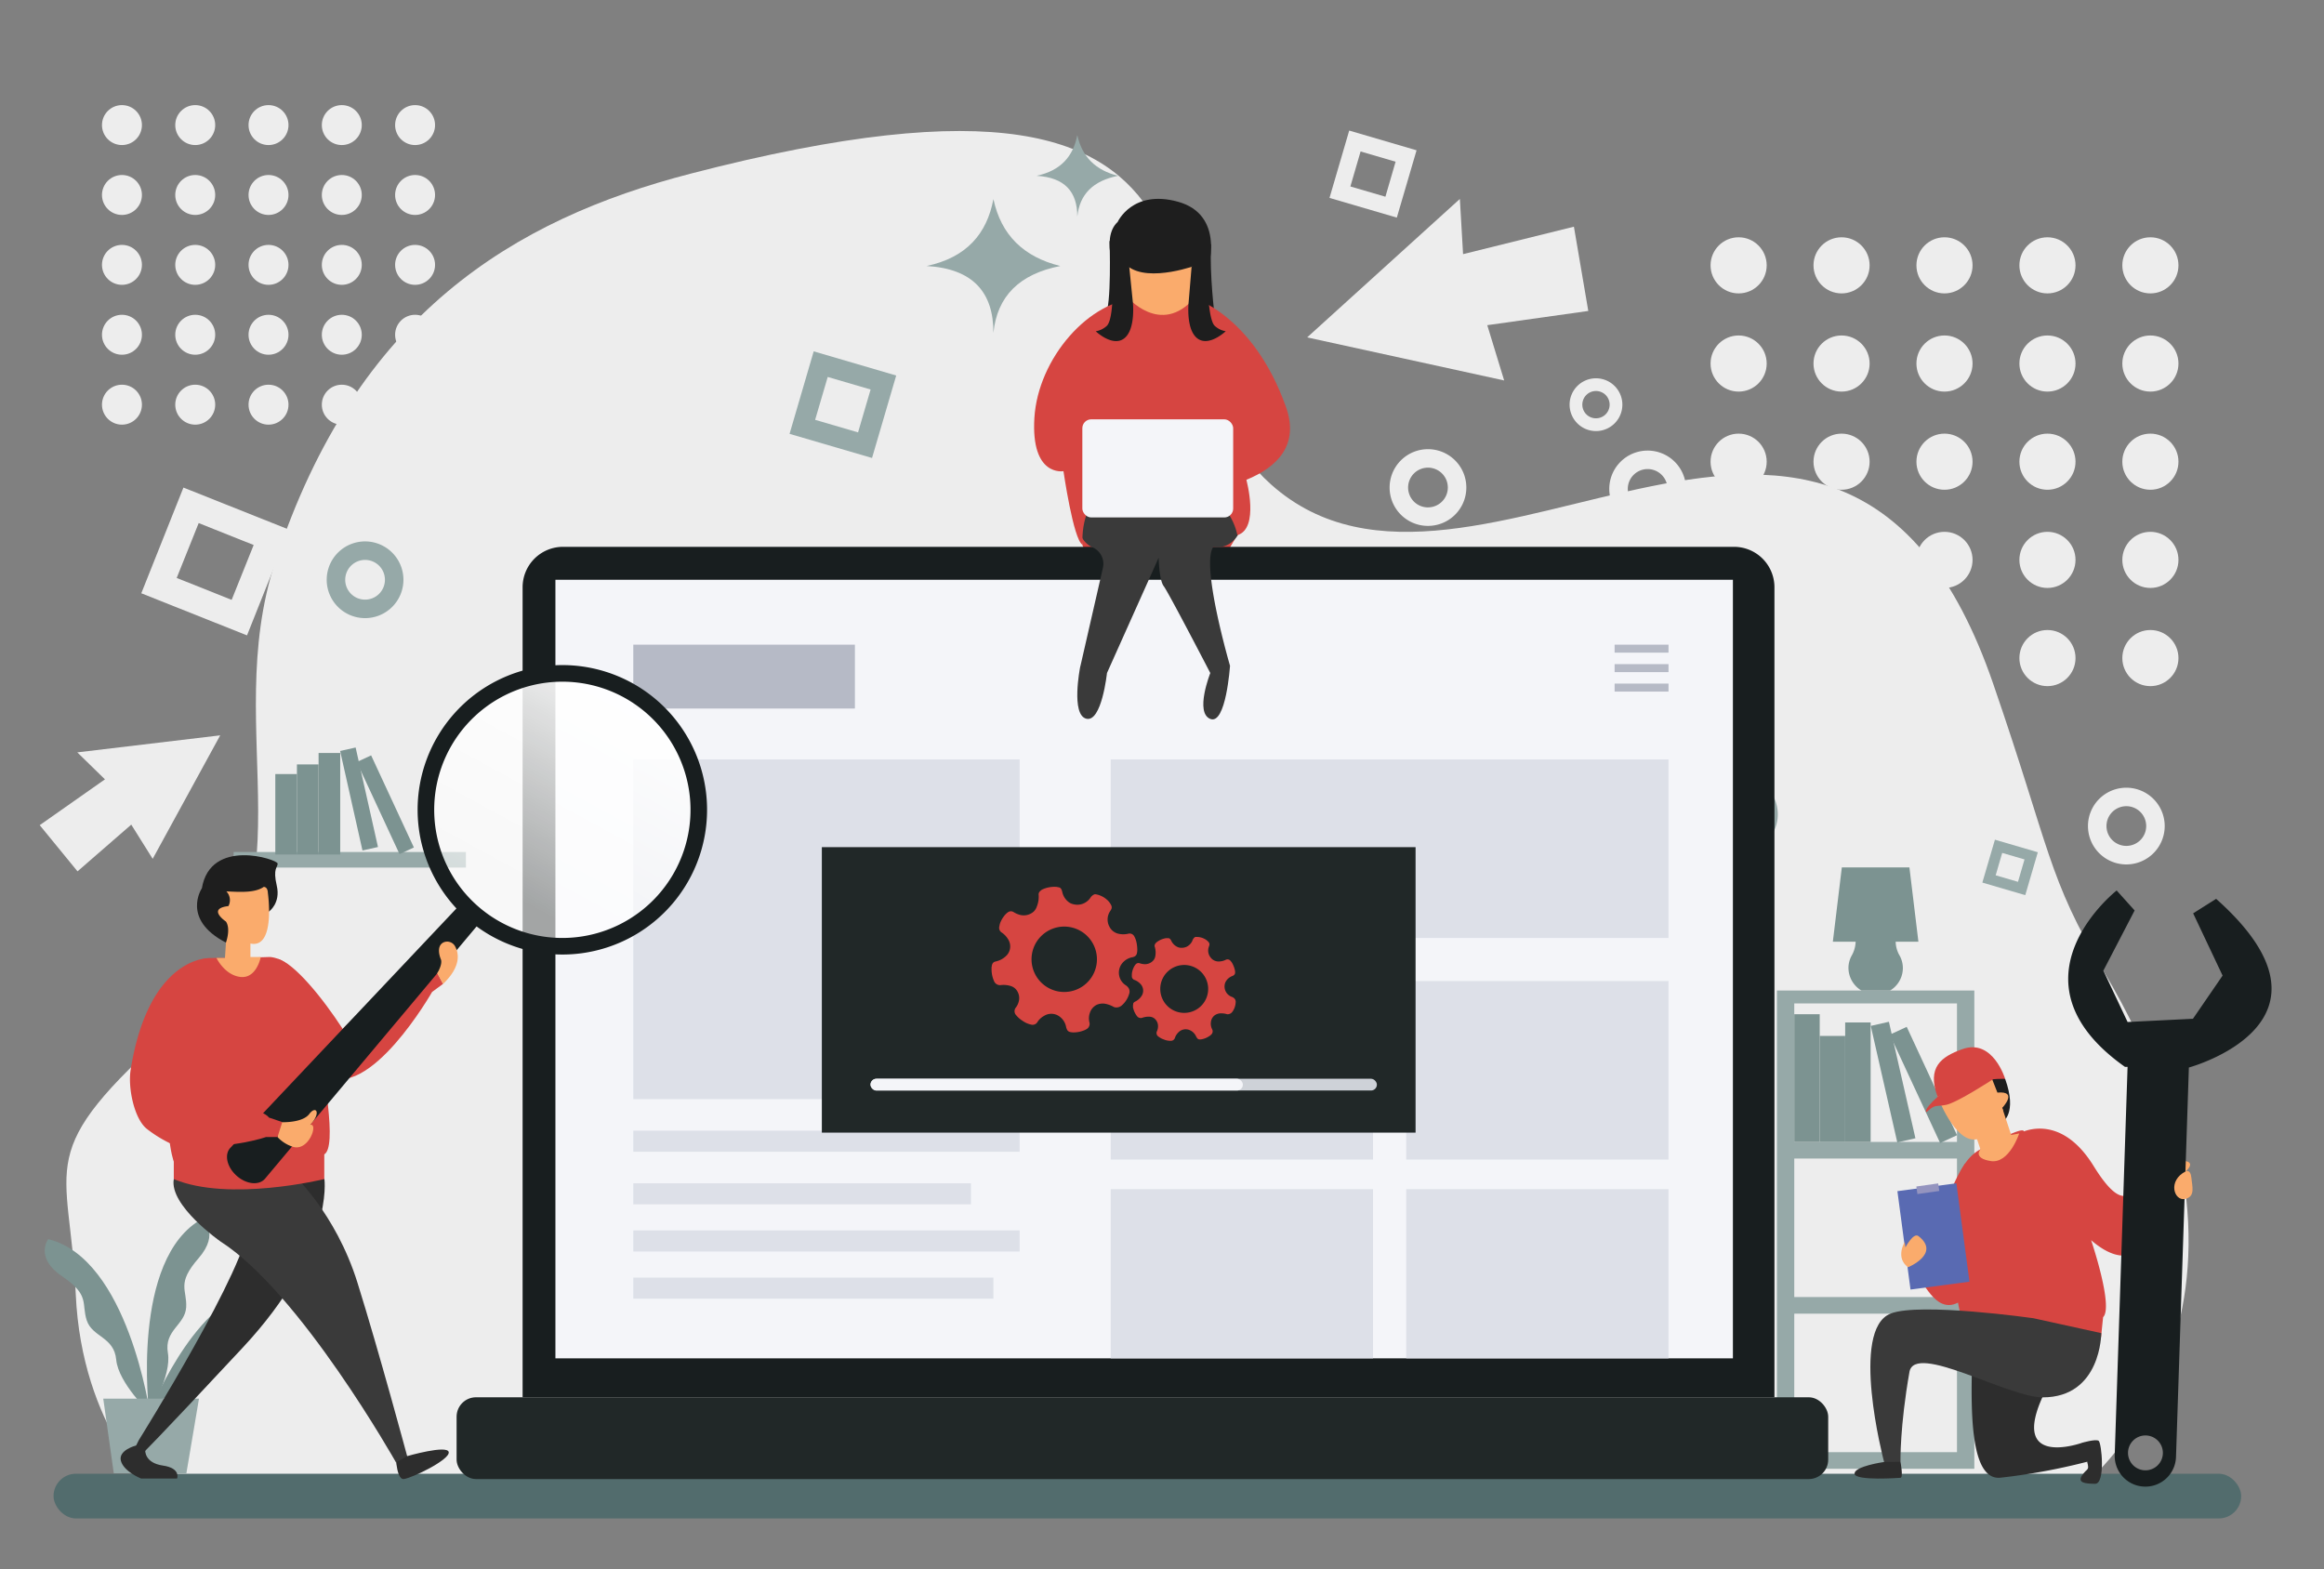 <svg viewBox="0 0 776 524" xmlns="http://www.w3.org/2000/svg" xmlns:xlink="http://www.w3.org/1999/xlink"><rect x="0" y="0" width="776" height="524" fill="#808080" stroke="none"/><g id="main"><linearGradient id="a" gradientTransform="matrix(.48 -.88 -.88 -.48 -1338.93 -2655.61)" gradientUnits="userSpaceOnUse" x1="-1866.58" x2="-1775.89" y1="-2752.39" y2="-2752.39"><stop offset="0" stop-color="#fff" stop-opacity=".6"/><stop offset="1" stop-color="#fff"/></linearGradient><path d="m96.55 176.88-14.07 35.3-35.3-14.06 14.07-35.3zm-37.55 16.12 18.35 7.32 7.35-18.32-18.36-7.32z" fill="#ededed"/><path d="m178.28 296.43 3 20.54-20.54 3-3-20.54zm-13.36 17.87 10.68-1.54-1.54-10.68-10.68 1.54z" fill="#ededed"/><path d="m172.16 230.73 3 20.54-20.54 3-3-20.54zm-13.35 17.87 10.68-1.55-1.49-10.68-10.69 1.54z" fill="#96a9a8"/><g fill="#ededed"><circle cx="718.03" cy="88.61" r="9.37"/><circle cx="683.66" cy="88.61" r="9.37"/><circle cx="649.28" cy="88.61" r="9.37"/><circle cx="614.91" cy="88.61" r="9.37"/><circle cx="580.54" cy="88.61" r="9.37"/><circle cx="718.03" cy="121.4" r="9.37"/><circle cx="683.66" cy="121.4" r="9.37"/><circle cx="649.28" cy="121.4" r="9.37"/><circle cx="614.91" cy="121.4" r="9.37"/><circle cx="580.54" cy="121.4" r="9.37"/><circle cx="718.03" cy="154.18" r="9.37"/><circle cx="683.66" cy="154.18" r="9.37"/><circle cx="649.28" cy="154.18" r="9.37"/><circle cx="614.91" cy="154.18" r="9.37"/><circle cx="580.54" cy="154.18" r="9.37"/><circle cx="718.03" cy="186.97" r="9.37"/><circle cx="683.66" cy="186.97" r="9.37"/><circle cx="649.28" cy="186.97" r="9.37"/><circle cx="614.91" cy="186.97" r="9.37"/><circle cx="580.54" cy="186.97" r="9.37"/><circle cx="718.03" cy="219.76" r="9.37"/><circle cx="683.66" cy="219.76" r="9.37"/><circle cx="649.28" cy="219.76" r="9.37"/><circle cx="614.91" cy="219.76" r="9.37"/><circle cx="580.54" cy="219.76" r="9.37"/><circle cx="138.6" cy="41.77" r="6.67"/><circle cx="114.13" cy="41.77" r="6.67"/><circle cx="89.66" cy="41.77" r="6.67"/><circle cx="65.19" cy="41.77" r="6.67"/><circle cx="40.72" cy="41.77" r="6.67"/><circle cx="138.6" cy="65.11" r="6.67"/><circle cx="114.13" cy="65.11" r="6.67"/><circle cx="89.66" cy="65.11" r="6.67"/><circle cx="65.19" cy="65.11" r="6.67"/><circle cx="40.72" cy="65.11" r="6.67"/><circle cx="138.6" cy="88.45" r="6.67"/><circle cx="114.13" cy="88.45" r="6.67"/><circle cx="89.66" cy="88.45" r="6.67"/><circle cx="65.19" cy="88.45" r="6.67"/><circle cx="40.72" cy="88.45" r="6.67"/><circle cx="138.6" cy="111.79" r="6.67"/><circle cx="114.13" cy="111.79" r="6.67"/><circle cx="89.66" cy="111.79" r="6.67"/><circle cx="65.19" cy="111.79" r="6.67"/><circle cx="40.72" cy="111.79" r="6.67"/><circle cx="138.6" cy="135.14" r="6.67"/><circle cx="114.13" cy="135.14" r="6.67"/><circle cx="89.66" cy="135.14" r="6.67"/><circle cx="65.19" cy="135.14" r="6.67"/><circle cx="40.72" cy="135.14" r="6.67"/><path d="m693.29 498.11s78-58.25 9-174c-18.62-31.21-17.55-40.06-36.78-95.86-50.59-146.88-174-6.48-241.13-66.5-52.23-46.65 12.09-157.14-193.82-103.75-58.84 15.24-111.51 46.81-138.63 129.5-19 58 14.87 112.23-33.46 155.23s-35.18 44.56-33.18 89.41 27 66.71 27 66.71z"/></g><path d="m659.24 330.78v159.71h-65.91v-159.71zm-60.12 154.16h54.33v-46.25h-54.33zm0-51.8h54.33v-46.25h-54.33zm0-51.8h54.33v-46.25h-54.33z" fill="#96a9a8"/><path d="m616.12 341.44h8.5v39.9h-8.5z" fill="#7c9391" transform="matrix(-1 0 0 -1 1240.74 722.78)"/><path d="m628.97 341.44h6.21v39.9h-6.21z" fill="#7c9391" transform="matrix(-.975 .222 -.222 -.975 1328.62 573.39)"/><path d="m639.14 341.99h6.21v39.9h-6.21z" fill="#7c9391" transform="matrix(-.907 .421 -.421 -.907 1377.14 420.2)"/><path d="m607.62 345.94h8.5v35.4h-8.5z" fill="#7c9391" transform="matrix(-1 0 0 -1 1223.74 727.28)"/><path d="m599.12 338.69h8.5v42.65h-8.5z" fill="#7c9391" transform="matrix(-1 0 0 -1 1206.74 720.03)"/><path d="m640.57 314.48h-28.57l3-24.81h22.57z" fill="#7c9391"/><path d="m633 313.6v-.1a6.68 6.68 0 0 0 -6.6-6.56 6.61 6.61 0 0 0 -6.79 6.51v.36a9.92 9.92 0 0 1 -1.33 5.32 8.57 8.57 0 0 0 -1.07 3.93 8.88 8.88 0 0 0 4.33 7.72h9.58a8.78 8.78 0 0 0 4.26-7.49 8.63 8.63 0 0 0 -1.23-4.44 9.53 9.53 0 0 1 -1.15-5.25z" fill="#7c9391"/><path d="m78.01 284.52h77.56v5.2h-77.56z" fill="#96a9a8"/><path d="m106.37 251.45h7.22v33.91h-7.22z" fill="#7c9391" transform="matrix(-1 0 0 -1 219.97 536.81)"/><path d="m117.3 251.45h5.28v33.91h-5.28z" fill="#7c9391" transform="matrix(-.98 .22 -.22 -.98 296.48 503.47)"/><path d="m125.94 251.91h5.28v33.91h-5.28z" fill="#7c9391" transform="matrix(.907 -.421 .421 .907 -101.15 79.01)"/><path d="m99.15 255.27h7.22v30.09h-7.22z" fill="#7c9391" transform="matrix(-1 0 0 -1 205.52 540.63)"/><path d="m91.93 258.49h7.22v26.87h-7.22z" fill="#7c9391" transform="matrix(-1 0 0 -1 191.08 543.85)"/><path d="m50.05 471.87s-7.26-51.52-33.95-58.08c0 0-4.68 6.16 4.68 12.45s6.33 9.1 8.2 14.72 9.13 5.43 9.83 13.13 11.24 17.78 11.24 17.78z" fill="#7c9391"/><path d="m49.81 471.87s-6.34-51.64 17.75-64.87c0 0 6.12 4.73-1.3 13.23s-3.75 10.43-4.1 16.34-7.42 7.62-6.1 15.24-6.25 20.06-6.25 20.06z" fill="#7c9391"/><path d="m51 469.41s15.9-39.25 38.28-39.16c0 0 2.48 5.79-6.16 8.9s-6.78 5.94-9.37 10-8.29 2.49-10.36 8.43-12.39 11.83-12.39 11.83z" fill="#7c9391"/><path d="m62.23 492.01h-24.24l-3.51-24.93h31.96z" fill="#96a9a8"/><rect fill="#526c6d" height="14.93" rx="7.47" transform="matrix(-1 0 0 -1 766.22 999.21)" width="730.46" x="17.88" y="492.14"/><path d="m417.33 295.39h.44z" fill="#596ab2"/><path d="m404.57 295.39h-.44s0 0 0 0z" fill="#596ab2"/><path d="m434.77 325.32a.42.42 0 0 0 0 .43z" fill="#596ab2"/><path d="m25.81 251.25 47.72-5.69-22.55 41.24-7.15-11.42-17.95 15.6-12.62-15.42 21.78-15.3z" fill="#ededed"/><path d="m487.46 66.43-50.99 46.24 65.78 14.38-5.64-18.46 33.73-4.75-4.8-28.14-37.01 9.17z" fill="#ededed"/><path d="m235.43 268.27a16.26 16.26 0 1 1 -16.25 16.25 16.25 16.25 0 0 1 16.25-16.25zm0 24.66a8.41 8.41 0 1 0 -8.41-8.41 8.41 8.41 0 0 0 8.41 8.41z" fill="#96a9a8"/><path d="m580.83 259.12a12.81 12.81 0 1 1 -12.83 12.8 12.81 12.81 0 0 1 12.83-12.8zm0 19.43a6.63 6.63 0 1 0 -6.63-6.63 6.63 6.63 0 0 0 6.63 6.63z" fill="#96a9a8"/><path d="m121.9 180.8a12.81 12.81 0 1 1 -12.81 12.81 12.81 12.81 0 0 1 12.81-12.81zm0 19.44a6.63 6.63 0 1 0 -6.63-6.63 6.62 6.62 0 0 0 6.63 6.63z" fill="#96a9a8"/><path d="m710 263.05a12.81 12.81 0 1 1 -12.81 12.81 12.8 12.8 0 0 1 12.81-12.81zm0 19.43a6.63 6.63 0 1 0 -6.63-6.62 6.62 6.62 0 0 0 6.63 6.62z" fill="#ededed"/><path d="m550.15 150.47a12.81 12.81 0 1 1 -12.8 12.81 12.8 12.8 0 0 1 12.8-12.81zm0 19.43a6.63 6.63 0 1 0 -6.62-6.62 6.62 6.62 0 0 0 6.62 6.62z" fill="#ededed"/><path d="m476.81 150a12.81 12.81 0 1 1 -12.81 12.82 12.81 12.81 0 0 1 12.81-12.82zm0 19.43a6.63 6.63 0 1 0 -6.63-6.62 6.62 6.62 0 0 0 6.63 6.63z" fill="#ededed"/><path d="m532.91 126.33a8.81 8.81 0 1 1 -8.81 8.81 8.8 8.8 0 0 1 8.81-8.81zm0 13.36a4.56 4.56 0 1 0 -4.56-4.55 4.55 4.55 0 0 0 4.56 4.55z" fill="#ededed"/><path d="m541.45 331.2-8.06 27.54-27.55-8.07 8.07-27.54zm-27.06 14.8 14.32 4.19 4.2-14.32-14.33-4.19z" fill="#96a9a8"/><path d="m680.44 284.6-4.19 14.33-14.33-4.2 4.2-14.32zm-14.07 7.7 7.45 2.18 2.18-7.48-7.45-2.18z" fill="#96a9a8"/><path d="m473 50.19-6.59 22.48-22.48-6.58 6.58-22.49zm-22.1 12.08 11.7 3.42 3.4-11.69-11.69-3.42z" fill="#ededed"/><path d="m299.25 125.4-8.07 27.54-27.54-8.06 8.06-27.55zm-27.07 14.8 14.33 4.19 4.19-14.32-14.32-4.19z" fill="#96a9a8"/><path d="m366.88 152.75-6.5 18 1.02 11.2 2.23 5.55h44.25l5.25-8.75-4-19.75z" fill="#d64541"/><rect fill="#212828" height="27.31" rx="6.49" width="457.99" x="152.46" y="466.61"/><path d="m188 182.61h391a13.5 13.5 0 0 1 13.5 13.5v270.5a0 0 0 0 1 0 0h-418a0 0 0 0 1 0 0v-270.5a13.5 13.5 0 0 1 13.5-13.5z" fill="#181e1f"/><path d="m185.46 193.61h393.17v260h-393.17z" fill="#f4f5f9"/><path d="m370.88 253.61h186.25v59.61h-186.25z" fill="#dde0e8"/><path d="m370.88 327.61h87.58v59.61h-87.58z" fill="#dde0e8"/><path d="m370.88 397.11h87.58v56.5h-87.58z" fill="#dde0e8"/><path d="m469.55 397.11h87.58v56.5h-87.58z" fill="#dde0e8"/><path d="m469.55 327.61h87.58v59.61h-87.58z" fill="#dde0e8"/><path d="m539.13 215.28h18v2.67h-18z" fill="#b6bac6"/><path d="m539.13 221.78h18v2.67h-18z" fill="#b6bac6"/><path d="m539.13 228.28h18v2.67h-18z" fill="#b6bac6"/><path d="m211.46 215.28h74v21.33h-74z" fill="#b6bac6"/><path d="m211.46 253.61h129v113.43h-129z" fill="#dde0e8"/><path d="m211.46 377.58h129v7.03h-129z" fill="#dde0e8"/><path d="m211.46 395.15h112.75v7.03h-112.75z" fill="#dde0e8"/><path d="m211.46 410.9h129v7.03h-129z" fill="#dde0e8"/><path d="m211.46 426.65h120.25v7.03h-120.25z" fill="#dde0e8"/><path d="m102 386 6.33 7.79s3.23 23.5-27.21 56.16-33.12 35-33.12 35l-2.57-2.18.9-1.82s37-59.2 36.73-72.66 18.94-22.29 18.94-22.29z" fill="#2d2d2d"/><path d="m132 483.58s0 10.67 2.83 10.33 15.5-6.5 15-9-13.83 1.34-13.83 1.34z" fill="#2d2d2d"/><path d="m97.62 391.91s14.41 13 21.71 36.34 16.62 58 16.62 58l-3.71 2.13s-32-56.8-58.62-73.8c0 0-17.17-12-15.59-20.83s39.59-1.84 39.59-1.84z" fill="#3a3a3a"/><path d="m89.85 319.58s10.68-.58 14.68 19.67 8 43.75 3.75 46.25v8.25s-31.75 7.75-50.25 0v-5.84s-4.75-12.16 0-46.16c0 0 1-21.92 12.25-21.84s19.57-.33 19.57-.33z" fill="#d64541"/><path d="m88.78 304.87 1.06-.5s3.94-2.75 2.57-8.62.33-6 .29-7.38-22.42-8.75-25.29 8.25c0 0-7 10.35 8 18.13s.83-12.17.83-12.17z" fill="#1e1e1e"/><path d="m89.45 298.25s2.67 18.66-5.83 16.83v4.5h3.46s-1.38 7.21-6.71 6.67-8.09-6.34-8.09-6.34h2.84l.33-5.16s1.67-4.5 0-7c0 0-6.5-4.34.83-5.17a4.24 4.24 0 0 0 -.7-4.92c4.79.25 9.61.52 12.5-1.5.85.07 1.32.74 1.37 2.09z" fill="#faab6c"/><path d="m69.47 320s-19.85-.37-25.85 37.3c-.95 6 1.2 16.33 5.41 19.68a42.79 42.79 0 0 0 28.59 9z" fill="#d64541"/><path d="m92.7 320.16c5.57 1.5 15 13.06 21.73 23.44 0 0 17.19-18 25.52-18.32l4.67-3 3.33 6.27-3.67 2.7s-21 36.89-36 27.76-15.58-38.85-15.58-38.85z" fill="#d64541"/><circle cx="187.77" cy="270.43" fill="url(#a)" r="45.34"/><path d="m151.67 238.29a48.33 48.33 0 1 1 7.47 71.08l-70.65 84.25c-2 2.34-6.25 1.9-9.49-1-3.24-2.89-4.18-7.09-2.08-9.31l75.49-79.94a48.34 48.34 0 0 1 -.74-65.08zm7.65 64.1a42.79 42.79 0 1 0 -3.52-60.39 42.78 42.78 0 0 0 3.52 60.39z" fill="#181e1f"/><path d="m152 316.1c1.22 2.31 2 6.67-4.06 12.48l-1.94-3.58s1.86-2.95 1.21-4.65c0 0-1.85-4.13.77-5.59a3 3 0 0 1 4.02 1.34z" fill="#faab6c"/><path d="m94.28 374.75s6.75.25 9-2.75 4.07-.38.3 3.63c2.83-.68-.5 9.31-6.07 7.24a12.1 12.1 0 0 1 -4.81-3.12v-4.8z" fill="#faab6c"/><path d="m74 367s13.88 3.46 15.82 6.21l4.43 1.5-1.58 5h-3.89s-9.94 3.62-25.34 3.06 10.56-15.77 10.56-15.77z" fill="#d64541"/><path d="m49.53 481.12-4.15 1.61s-6 1.52-5 5.14 6.75 5.88 6.75 5.88h12s1.37-3.46-4.75-4.34-5.88-5-5.88-5z" fill="#2d2d2d"/><path d="m656.2 388.49s-8.14 10.44-11.32 36.18c0 0-1.38-7.17-4.33 3.33 1.39-2.24 5.19 11.17 13.25 7 10.74-5.58 13.27-29.79 13.27-29.79z" fill="#d64541"/><path d="m729.87 391.14s3.13-2.69.11-3.35-.11 3.35-.11 3.35z" fill="#faab6c"/><path d="m658.25 443.8c1.67 5.34-4.33 51 9.67 49.67a207.23 207.23 0 0 0 29-5.33l2.66-5-4.33-1.34s-26.58 9.59-11.33-19.16c15.99-30.16-25.67-18.84-25.67-18.84z" fill="#2d2d2d"/><path d="m673 381.39 1.23-2.88s13.32-7.8 24.85 10.88c14.26 23.1 14.79-.92 18.51-2.41l.9-3 6 2.11a33.88 33.88 0 0 1 -.89 3.48c1 1.8-2.65 44.15-25.36 24.58 0 0 7.54 22.22 4 25.71l-.69 6.7-46.39-5.2s-12.11-47.6 6.11-57.56c23.08-12.63 11.73-2.41 11.73-2.41z" fill="#d64541"/><path d="m696.92 488.14-1.67-6.34s4.5-1.33 5.5-.66 2.33 14.39-1.17 14.36-6-.36-4.33-2.86 2.5-1.33 1.67-4.5z" fill="#2d2d2d"/><path d="m701.63 445.19s0 21.45-19.55 21.45c-11.68 0-42.74-18.43-44.5-8.5-3.22 18.23-3 30-3 30l-4.66 3-1-3.67s-11.34-43.5 2.41-48.83c9.76-3.79 47.59 1.56 47.59 1.56z" fill="#3a3a3a"/><path d="m634.58 493.5s-15.16 1.14-15.33-1.36 9.87-3.92 9.87-3.92l5.46-.08s1.03 5.29 0 5.36z" fill="#2d2d2d"/><path d="m668.61 374.7s5.12-2.72.91-14.46l-11.94-5.38-3.16 6.14z" fill="#1e1e1e"/><path d="m646.77 365.73s6 16.31 13.39 14.71 9.65-7.69 8.39-10.48c0 0 5.53-5.73-1.6-5.1l-2.63-6.68-12.7-2.18z" fill="#faab6c"/><path d="m669.52 360.24s-4.08-13.54-14.26-9.89c-7.1 2.55-11.89 6-8.29 15.93.03 0 8.23-6.07 22.55-6.04z" fill="#d64541"/><path d="m666.4 370.43 2.15-.47 3 9.05 2.68-.5s-3.33 10.17-9.47 9.22-3.49-3.94-3.49-3.94l-1.37-4.1z" fill="#faab6c"/><path d="m665.5 360.4s-12 7.86-15.75 8.57-3.36-.36-6.49 2.41c0 0-1.48-.37 3.71-5.1s12.54-7.76 18.53-5.88z" fill="#d64541"/><path d="m706.77 297.37 6 6.67-10.44 20.1 8.09 17.15 21.82-1.08 9.9-14.42-9.83-20.79 7.67-4.84c46.41 41.31-9.1 56.33-9.1 56.33l-4.3 130.11a10.22 10.22 0 0 1 -10.58 9.84 10.23 10.23 0 0 1 -9.88-10.55l4.29-129.61h-.86c-40.97-28.97-2.78-58.91-2.78-58.91zm9.6 193.63a5.82 5.82 0 1 0 -5.81-5.81 5.82 5.82 0 0 0 5.81 5.81z" fill="#181e1f"/><path d="m729.87 391.14s1.59-.75 1.84 2.12 1.46 6.39-2.15 7.13-5.9-6.13.31-9.25z" fill="#faab6c"/><path d="m331.71 111.16q1.85-18.33 22.34-22.33c-12.24-3-19.78-10.35-22.34-22.34-2.19 11.65-9.07 19.55-22.33 22.34 15.43.88 22.37 8.73 22.33 22.33z" fill="#96a9a8"/><path d="m359.72 72.34q1.13-11.18 13.63-13.63c-7.47-1.82-12.07-6.32-13.63-13.63-1.34 7.11-5.54 11.93-13.63 13.63 9.41.54 13.65 5.29 13.63 13.63z" fill="#96a9a8"/><path d="m635.81 396.42h19.87v33.16h-19.87z" fill="#596ab2" transform="matrix(.991 -.132 .132 .991 -48.86 88.85)"/><path d="m639.81 395.88h7.37v2.55h-7.37z" fill="#9494bf" transform="matrix(-.99 .14 -.14 -.99 1336.37 700.06)"/><path d="m379 99.27-5.81-5.61s-6.06-14 0-19.53c0 0 4.94-11 20.19-6.75s11.1 21.53 8.3 26.8-22.68 5.09-22.68 5.09z" fill="#1e1e1e"/><path d="m361 163.84s-4.66 15.23 3.94 19a6 6 0 0 1 3.31 6.87l-7.62 33.29 9 1.75 17.25-38.5s.15 7.5 1.7 9.5 15.55 29 15.55 29l6.58-2.42s-9.83-33.61-5.58-39.72c0 0 13.25 3.39 10.75-23.8-1.63-17.69-24-15.81-24-15.81z" fill="#3a3a3a"/><path d="m386.21 70.17-15.71 10.33s.71 22-1.45 24.66 32 3.5 36.5 0c0 0-1.68-13.24-1.18-23.53z" fill="#1e1e1e"/><path d="m636 414.76s-3.26 5.22 1.12 8.43c0 0 11-4.52 3.48-10.4-1.71-1.34-4.36 3.77-4.36 3.77z" fill="#faab6c"/><path d="m355.1 157.34s-10.92 2-9.71-17.8 18.28-39.64 35.38-40l17.09-.31s20.43 5.48 31.52 36.63c4.54 12.77-2.87 20.13-13.21 24.37 0 0 4.46 16.23-3 18.48-5-24.25-53-30.75-51.73 3.2-3.04-1.71-6.34-24.57-6.34-24.57z" fill="#d64541"/><path d="m376.13 98.9s11.36 13.72 22.75.55c0 0 5.63-.81 3.5-4.73 0 0-3.21-1.78-2.14-6.4 0 0-16.55 6.35-23.76.51 0 0-.09 1.62-3.29 4.83 0 0-3.47 3.11 2.94 5.24z" fill="#faab6c"/><rect fill="#f4f5f9" height="32.77" rx="2.97" width="50.37" x="361.4" y="140.03"/><path d="m376.47 83.2-5.1 4.87s1.09 18.28-1.87 20.81a7.11 7.11 0 0 1 -3.62 1.75s5.62 5.37 9.5 2.37 2.89-12 2.89-12z" fill="#1e1e1e"/><path d="m397.88 89.11 5.15-4s-.33 21.21 2.63 23.75a7.11 7.11 0 0 0 3.62 1.75s-5.62 5.37-9.5 2.37-2.89-12-2.89-12z" fill="#1e1e1e"/><path d="m366.88 212.33-6.25 10.67s-3.08 15.67 2.08 17 6.92-15.25 6.92-15.25z" fill="#3a3a3a"/><path d="m404.88 218.5-.75 6.25s-5.25 13.24 0 15.33 6.58-17.75 6.58-17.75z" fill="#3a3a3a"/><path d="m274.42 282.9h198.25v95.33h-198.25z" fill="#212828"/><path d="m378.06 319.67a2.05 2.05 0 0 0 .55-.16 1.55 1.55 0 0 0 .92-.85 4.66 4.66 0 0 0 .22-1.48 12.63 12.63 0 0 0 -.23-2.3 7.5 7.5 0 0 0 -.78-2.2 1.74 1.74 0 0 0 -1.94-.89 7.14 7.14 0 0 1 -3.12.07 4.5 4.5 0 0 1 -3.3-2.53 5 5 0 0 1 .27-5c.11-.18.23-.36.33-.55a1.52 1.52 0 0 0 0-1.59 5.75 5.75 0 0 0 -1.54-1.89 7.51 7.51 0 0 0 -3.19-1.59l-.4-.07a.88.88 0 0 0 -.6.1 2.9 2.9 0 0 0 -1.07.93 5.43 5.43 0 0 1 -.66.84 5.38 5.38 0 0 1 -2.66 1.5 5.44 5.44 0 0 1 -2.6-.09 3.89 3.89 0 0 1 -1.57-.79 5.77 5.77 0 0 1 -2-3.29 3.34 3.34 0 0 0 -.32-.9 1.13 1.13 0 0 0 -.85-.63l-.38-.07a2.89 2.89 0 0 0 -.58-.08 9.61 9.61 0 0 0 -4.33.78 3.08 3.08 0 0 0 -1.11.85 1.39 1.39 0 0 0 -.31 1 8.55 8.55 0 0 1 -.61 3.94 4.2 4.2 0 0 1 -1.05 1.69 5 5 0 0 1 -4.9 1 7.63 7.63 0 0 1 -1.81-.84 1.67 1.67 0 0 0 -1.93.1 5.69 5.69 0 0 0 -1.23 1.22 8.5 8.5 0 0 0 -1.45 2.72l-.2 1s0 .05 0 .07a1.82 1.82 0 0 0 .79 1.68 7.12 7.12 0 0 1 2.5 2.86 4.39 4.39 0 0 1 -.69 4.71 7.13 7.13 0 0 1 -2 1.51 7.72 7.72 0 0 1 -1.91.66 1.42 1.42 0 0 0 -.94.75c-.1.17-.11.38-.21.55v.09a.81.81 0 0 1 -.08.43v.23.54a9.7 9.7 0 0 0 .86 4 2.15 2.15 0 0 0 2.26 1.26 7.89 7.89 0 0 1 3 .23 4 4 0 0 1 1.84 1 4.44 4.44 0 0 1 1.2 3.89 5.62 5.62 0 0 1 -1.05 2.38 1.93 1.93 0 0 0 .12 2.58 8.41 8.41 0 0 0 2.08 1.82 7.77 7.77 0 0 0 3 1.32 1.88 1.88 0 0 0 2-.86 5.27 5.27 0 0 1 .52-.72 6.61 6.61 0 0 1 1.79-1.41 4.57 4.57 0 0 1 4.83.1 5.55 5.55 0 0 1 2.43 3.61 3.39 3.39 0 0 0 .25.76 1.46 1.46 0 0 0 .95.94 6.08 6.08 0 0 0 1 .16 9.15 9.15 0 0 0 3.66-.63 4.44 4.44 0 0 0 1.17-.59 2 2 0 0 0 .75-2.2 5.56 5.56 0 0 1 .19-3.18 4.57 4.57 0 0 1 2.19-2.58 4.92 4.92 0 0 1 3.38-.27 8.6 8.6 0 0 1 2.28.9 2 2 0 0 0 .54.19 2.73 2.73 0 0 0 2.27-.68 8 8 0 0 0 2.4-3.72 2.27 2.27 0 0 0 -.13-2 3.24 3.24 0 0 0 -1-1 5 5 0 0 1 -1.34-7.09 5.64 5.64 0 0 1 3.53-2.24zm-24.76 11.4a10.92 10.92 0 1 1 12.79-8.72 10.93 10.93 0 0 1 -12.79 8.72z" fill="#d64541"/><path d="m411.52 325.92a1.65 1.65 0 0 0 .37-.2 1.11 1.11 0 0 0 .51-.76 3.14 3.14 0 0 0 -.09-1.1 8.18 8.18 0 0 0 -.55-1.6 5.05 5.05 0 0 0 -.92-1.44 1.27 1.27 0 0 0 -1.54-.31 5.17 5.17 0 0 1 -2.22.56 3.3 3.3 0 0 1 -2.79-1.25 3.71 3.71 0 0 1 -.65-3.65l.15-.45a1.14 1.14 0 0 0 -.25-1.14 4.57 4.57 0 0 0 -1.42-1.09 5.41 5.41 0 0 0 -2.55-.6h-.32a.61.61 0 0 0 -.41.17 2.15 2.15 0 0 0 -.61.85 3.81 3.81 0 0 1 -.33.71 4 4 0 0 1 -1.65 1.52 4.06 4.06 0 0 1 -1.88.37 2.87 2.87 0 0 1 -1.25-.3 4.27 4.27 0 0 1 -2-2 2.29 2.29 0 0 0 -.38-.59.83.83 0 0 0 -.71-.32h-.32a2.09 2.09 0 0 0 -.43 0 7 7 0 0 0 -3 1.29 2.08 2.08 0 0 0 -.65.79 1 1 0 0 0 -.06.75 6.43 6.43 0 0 1 .23 2.92 3.24 3.24 0 0 1 -.47 1.39 3.7 3.7 0 0 1 -3.34 1.53 5.86 5.86 0 0 1 -1.44-.3 1.24 1.24 0 0 0 -1.36.39 4.42 4.42 0 0 0 -.68 1.09 6.29 6.29 0 0 0 -.58 2.18v.77s0 0 0 .06a1.31 1.31 0 0 0 .84 1.07 5.12 5.12 0 0 1 2.27 1.62 3.23 3.23 0 0 1 .3 3.48 5 5 0 0 1 -1.17 1.41 5.66 5.66 0 0 1 -1.25.8 1 1 0 0 0 -.55.69c0 .14 0 .29-.06.43v.07a.69.69 0 0 1 0 .32v.17c0 .13 0 .27.06.4a7.18 7.18 0 0 0 1.29 2.72 1.59 1.59 0 0 0 1.83.52 5.86 5.86 0 0 1 2.2-.34 2.87 2.87 0 0 1 1.48.38 3.24 3.24 0 0 1 1.5 2.58 4.07 4.07 0 0 1 -.35 1.88 1.41 1.41 0 0 0 .52 1.82 6.3 6.3 0 0 0 1.79.95 5.74 5.74 0 0 0 2.39.44 1.39 1.39 0 0 0 1.3-1 3.37 3.37 0 0 1 .25-.59 4.75 4.75 0 0 1 1-1.32 3.37 3.37 0 0 1 3.47-.74 4.08 4.08 0 0 1 2.34 2.18 3.3 3.3 0 0 0 .31.51 1.11 1.11 0 0 0 .84.51 5 5 0 0 0 .77-.07 6.8 6.8 0 0 0 2.51-1.06 3.17 3.17 0 0 0 .74-.62 1.46 1.46 0 0 0 .17-1.7 4.06 4.06 0 0 1 -.4-2.3 3.35 3.35 0 0 1 1.13-2.21 3.62 3.62 0 0 1 2.37-.76 6.27 6.27 0 0 1 1.78.25 1.21 1.21 0 0 0 .42.05 2 2 0 0 0 1.51-.87 5.82 5.82 0 0 0 1.06-3 1.64 1.64 0 0 0 -.43-1.41 2.35 2.35 0 0 0 -.85-.53 3.67 3.67 0 0 1 -2.15-4.85 4.18 4.18 0 0 1 2.36-2.12zm-15.8 12.32a8 8 0 1 1 7.69-8.39 8 8 0 0 1 -7.69 8.39z" fill="#d64541"/><rect fill="#ced2d8" height="3.93" rx="1.97" width="169.08" x="290.67" y="360.24"/><rect fill="#f4f5f9" height="3.93" rx="1.97" width="124.33" x="290.67" y="360.24"/></g></svg>